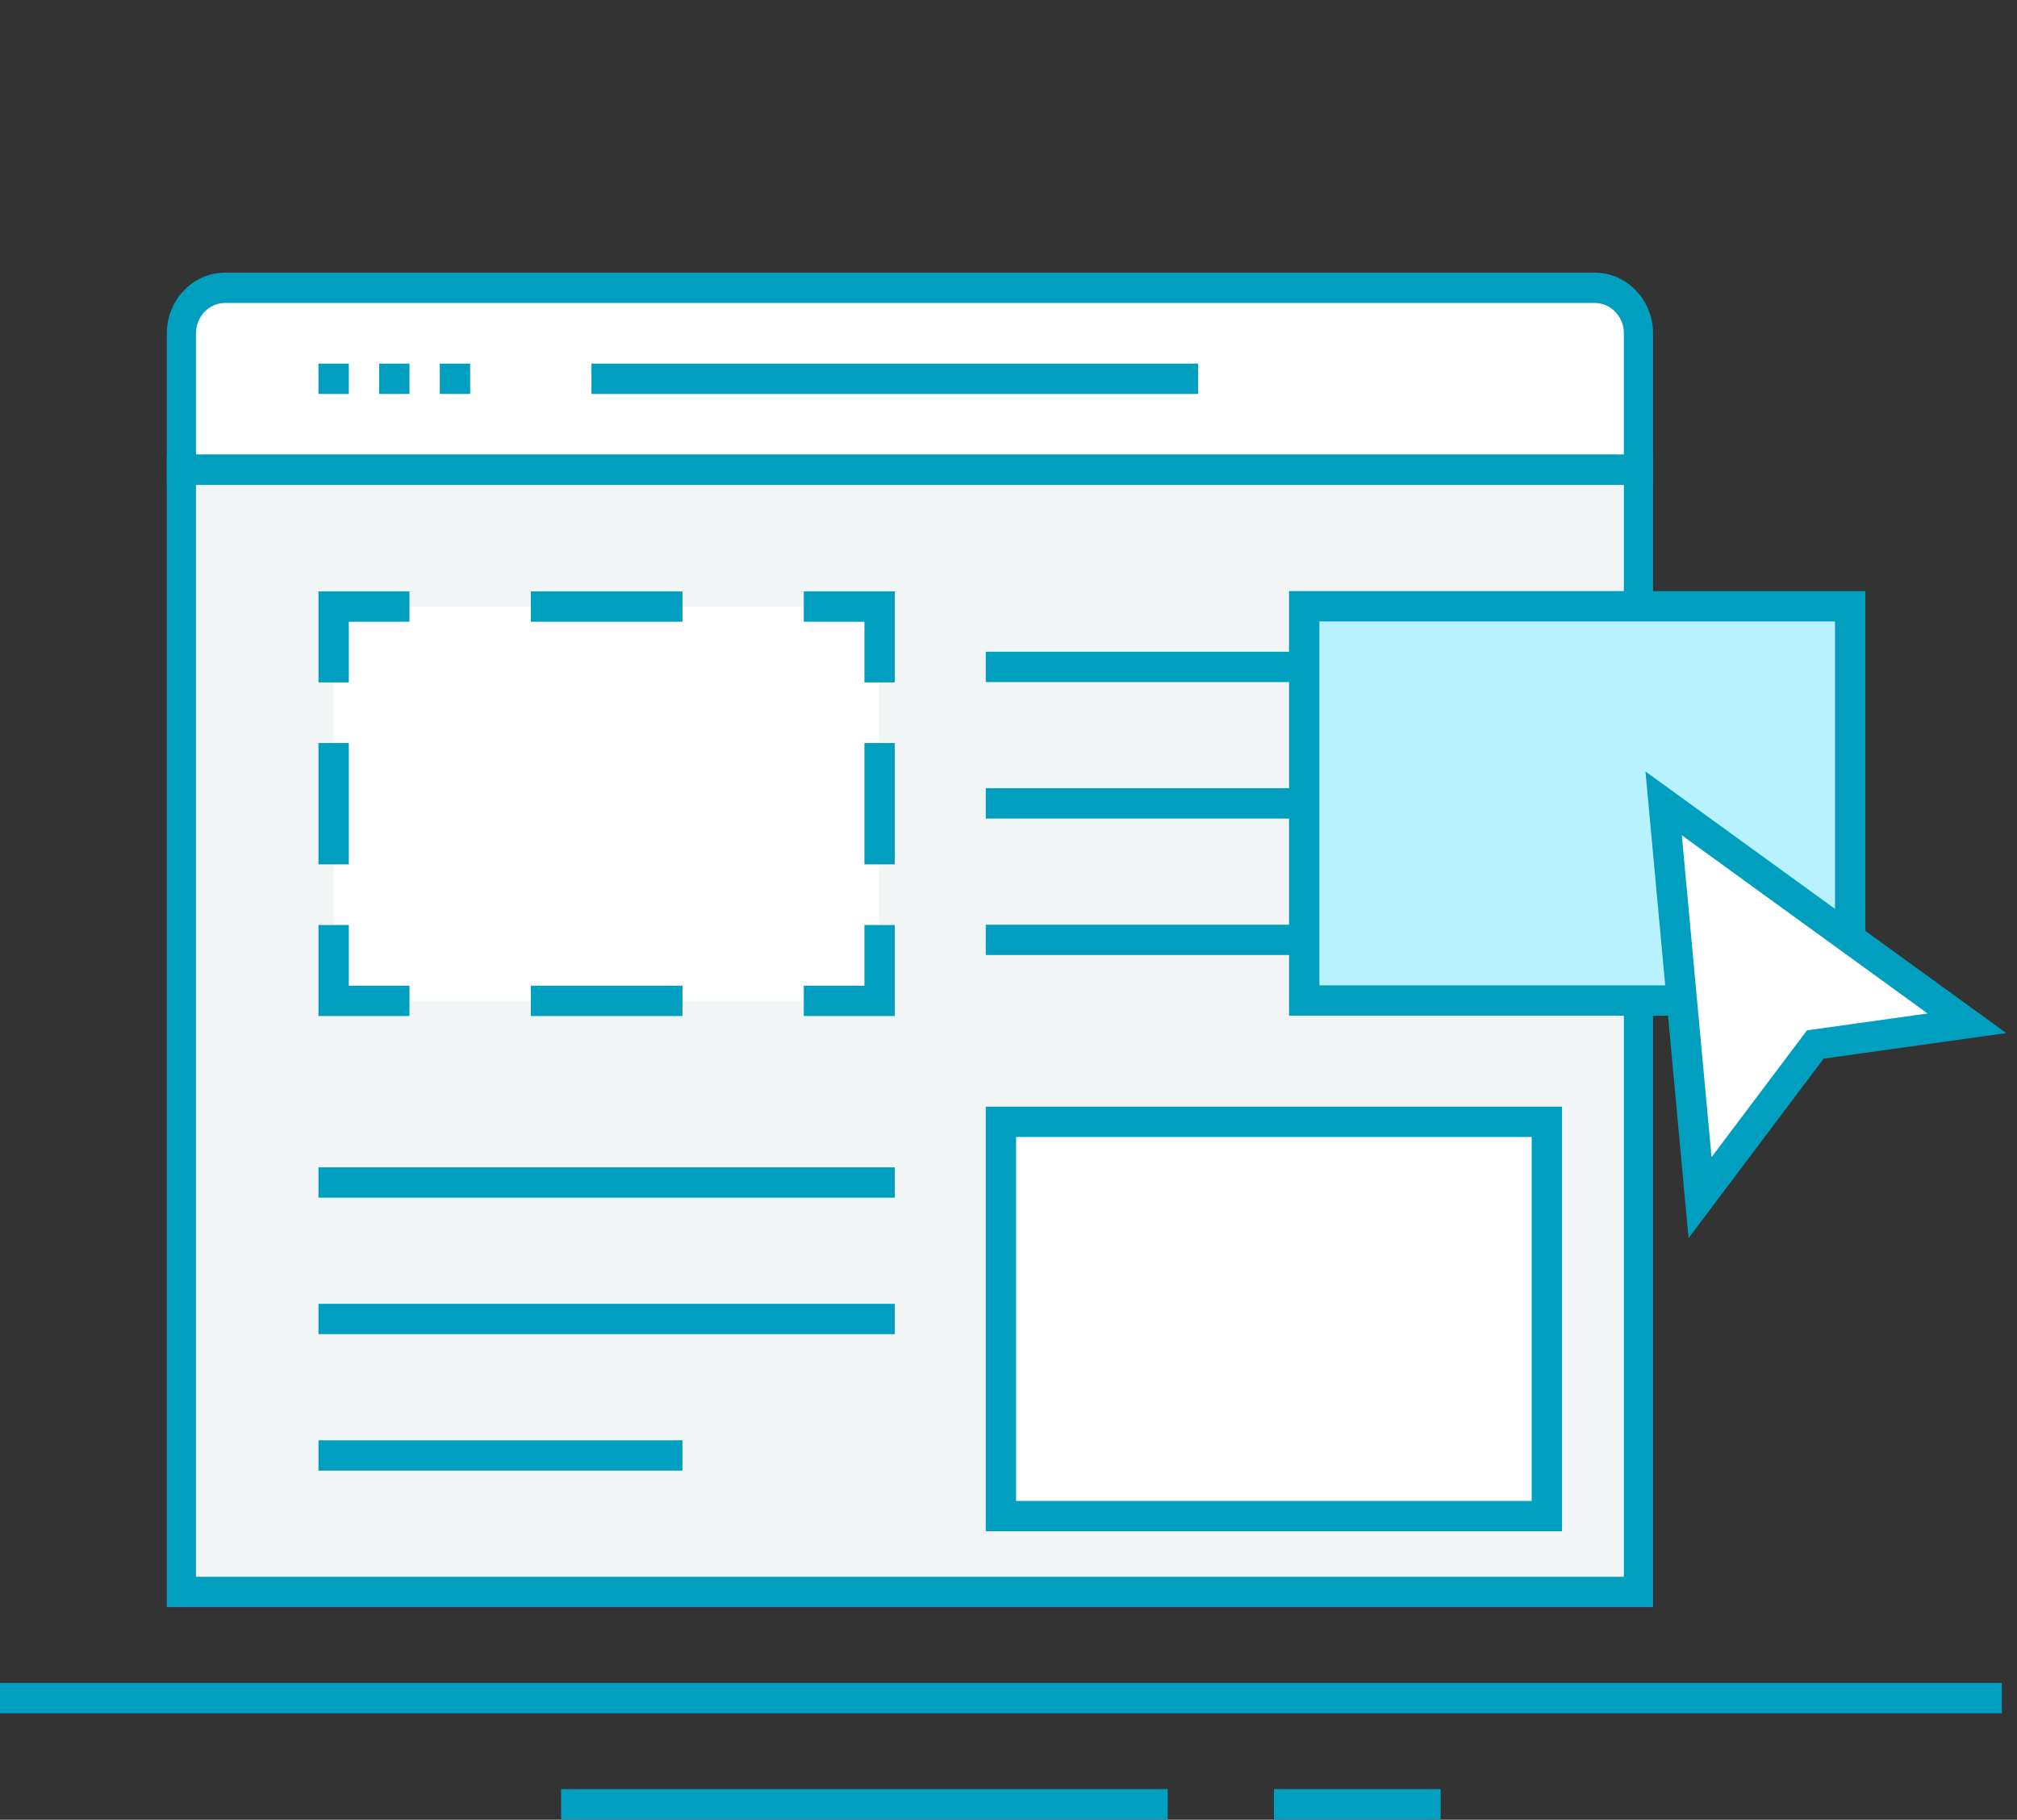 <svg width="133" height="120" viewBox="0 0 133 120" fill="none" xmlns="http://www.w3.org/2000/svg">
<rect x="0" y="0" width="133" height="120" fill="#333333" stroke="none"/>
<path d="M37 118.979H77" stroke="#009EBF" stroke-width="2" stroke-miterlimit="10"/>
<path d="M84 118.979H95" stroke="#009EBF" stroke-width="2" stroke-miterlimit="10"/>
<path d="M0 111.979H132" stroke="#009EBF" stroke-width="2" stroke-miterlimit="10"/>
<path d="M11.961 30.979V21.979C11.961 20.279 13.21 18.979 14.843 18.979H105.157C106.79 18.979 108.039 20.279 108.039 21.979V30.979H11.961Z" fill="white"/>
<path d="M105.157 19.979C106.214 19.979 107.078 20.879 107.078 21.979V29.979H12.922V21.979C12.922 20.879 13.786 19.979 14.843 19.979H105.157ZM105.157 17.979H14.843C12.729 17.979 11 19.779 11 21.979V31.979H109V21.979C109 19.779 107.271 17.979 105.157 17.979Z" fill="#009EBF"/>
<path d="M108.039 30.979H11.961V104.979H108.039V30.979Z" fill="#F2F5F5"/>
<path d="M107.078 31.979V103.979H12.922V31.979H107.078ZM109 29.979H11V105.979H109V29.979Z" fill="#009EBF"/>
<path d="M39 24.979H79" stroke="#009EBF" stroke-width="2" stroke-miterlimit="10"/>
<path d="M65 43.979H103" stroke="#009EBF" stroke-width="2" stroke-miterlimit="10"/>
<path d="M65 52.979H103" stroke="#009EBF" stroke-width="2" stroke-miterlimit="10"/>
<path d="M65 61.979H89" stroke="#009EBF" stroke-width="2" stroke-miterlimit="10"/>
<path d="M102 73.979H66V99.979H102V73.979Z" fill="white"/>
<path d="M101 74.979V98.979H67V74.979H101ZM103 72.979H65V100.979H103V72.979Z" fill="#009EBF"/>
<path d="M21 77.979H59" stroke="#009EBF" stroke-width="2" stroke-miterlimit="10"/>
<path d="M21 86.979H59" stroke="#009EBF" stroke-width="2" stroke-miterlimit="10"/>
<path d="M21 95.979H45" stroke="#009EBF" stroke-width="2" stroke-miterlimit="10"/>
<path d="M21 24.979H23" stroke="#009EBF" stroke-width="2" stroke-miterlimit="10"/>
<path d="M25 24.979H27" stroke="#009EBF" stroke-width="2" stroke-miterlimit="10"/>
<path d="M29 24.979H31" stroke="#009EBF" stroke-width="2" stroke-miterlimit="10"/>
<path d="M58 40H22V66H58V40Z" fill="white"/>
<path d="M59 45H57V41H53V39H59V45Z" fill="#009EBF"/>
<path d="M45.001 39H35.001V41H45.001V39Z" fill="#009EBF"/>
<path d="M23 45H21V39H27V41H23V45Z" fill="#009EBF"/>
<path d="M23 49H21V57H23V49Z" fill="#009EBF"/>
<path d="M27 67H21V61H23V65H27V67Z" fill="#009EBF"/>
<path d="M45.001 65H35.001V67H45.001V65Z" fill="#009EBF"/>
<path d="M59 67H53V65H57V61H59V67Z" fill="#009EBF"/>
<path d="M59 49H57V57H59V49Z" fill="#009EBF"/>
<path d="M122 39.979H86V65.979H122V39.979Z" fill="#B8F2FF"/>
<path d="M121 40.979V64.979H87V40.979H121ZM123 38.979H85V66.979H123V38.979Z" fill="#009EBF"/>
<path d="M109.7 52.979L129.7 67.479L119.7 68.879L112.1 78.979L109.7 52.979Z" fill="white" stroke="#009EBF" stroke-width="2" stroke-miterlimit="10" stroke-linecap="square"/>
</svg>
